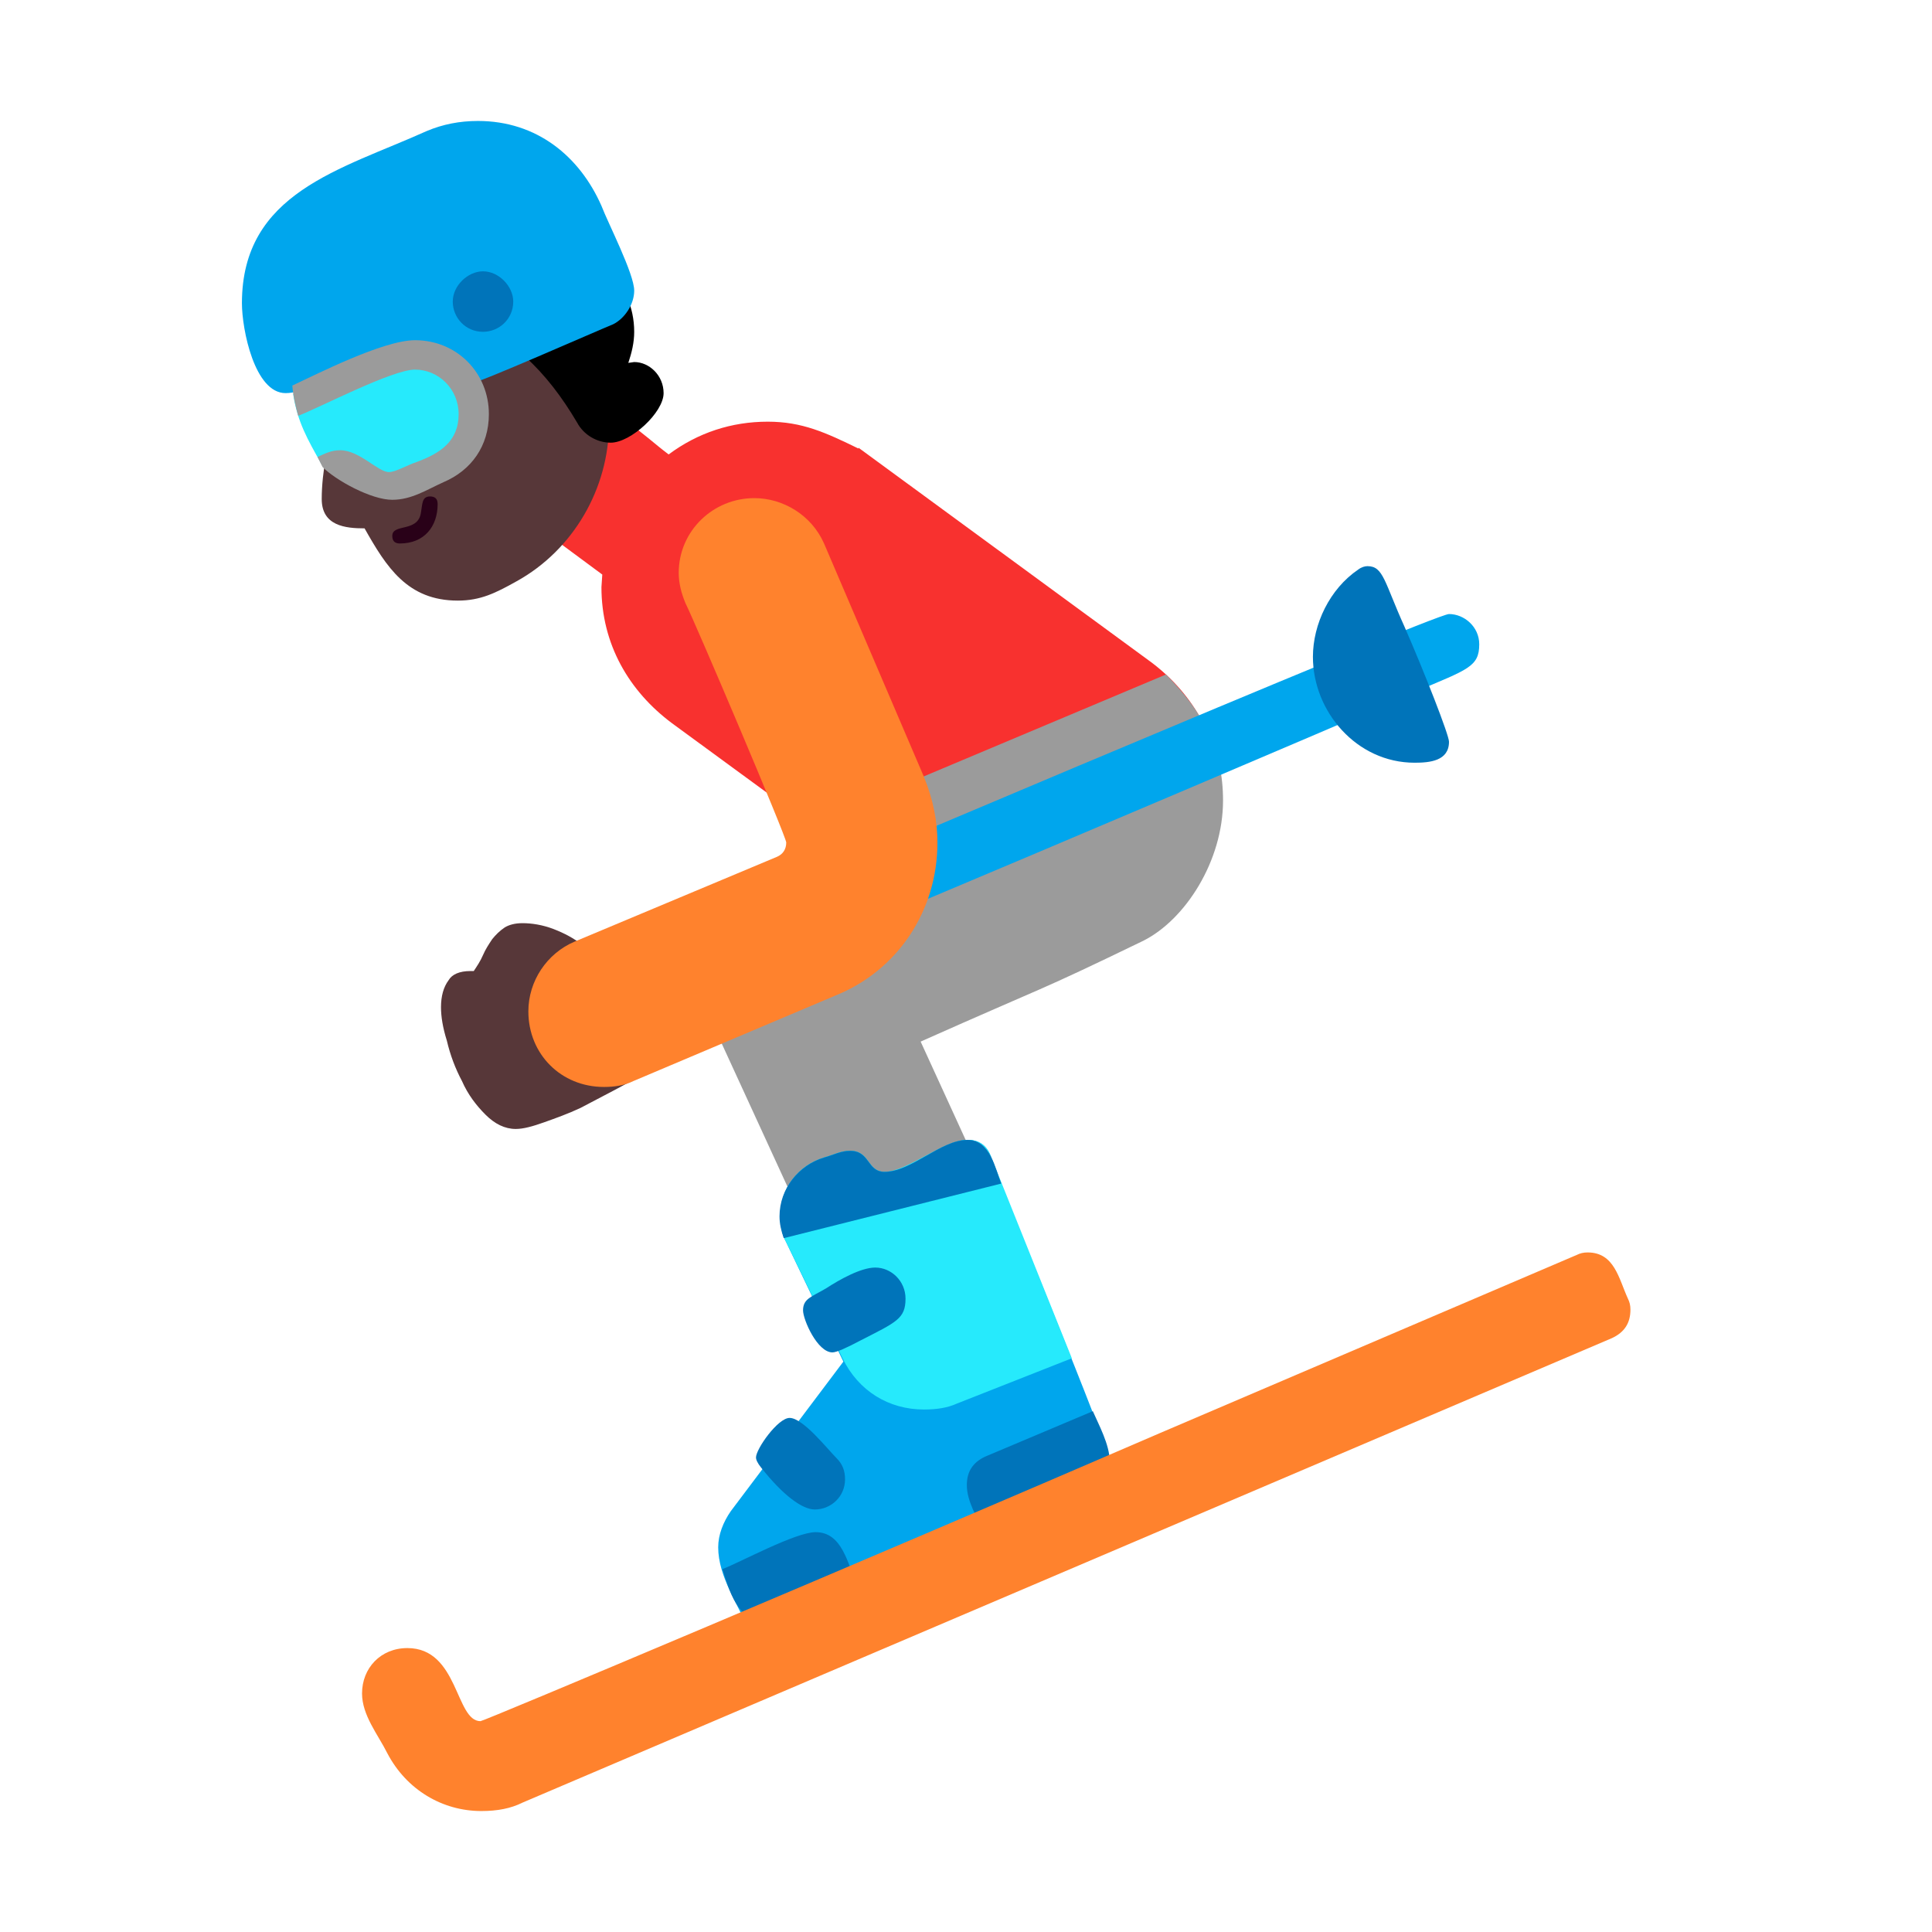 <svg version="1.1" xmlns="http://www.w3.org/2000/svg" viewBox="0 0 2300 2300"><g transform="scale(1,-1) translate(-256, -1869)">
		<path d="M1512 721c106 0 198 88 198 198 0 66-33 124-84 162l-348 255 0-1c-39 19-67 32-108 32-43 0-83-13-118-39-32 24-65 60-108 60-47 0-81-38-81-81 0-27 11-49 33-65l77-57-1-15c0-68 33-124 84-162l336-246c36-27 73-41 120-41 z" fill="#F8312F"/>
		<path d="M1406 144c58 0 108 49 108 108 0 15-3 30-10 45l-152 332c155 69 135 57 265 120 50 25 95 95 95 167 0 61-24 106-68 150l-328-138c0-29 1-48 10-74l-162-73c-38-17-64-55-64-98 0-15 3-30 10-45l198-431c18-39 57-63 98-63 z" fill="#9B9B9B"/>
		<path d="M857 592c18 0 827 343 1085 454 61 26 75 29 75 56 0 21-18 36-36 36-18 0-802-333-1064-445-78-34-96-36-96-65 0-21 18-36 36-36 z" fill="#00A6ED"/>
		<path d="M870 525c9 0 20 3 34 8 14 5 28 10 43 17l40 21c13 7 22 12 29 15l-68 159c-9 7-20 13-33 18-13 5-26 7-37 7-9 0-16-2-21-5-6-4-11-9-15-14-4-6-8-12-11-19-3-7-7-13-11-19l-4 0c-13 0-22-4-26-11-6-8-9-19-9-32 0-11 2-24 7-40 4-17 10-33 18-48 7-16 17-29 28-40 11-11 23-17 36-17 z M801 1154c27 0 45 9 70 23 67 37 110 110 110 188 0 33-7 64-21 93-37 78-77 142-176 142-97 0-172-79-172-172 0-41 13-66 32-103-3-16-5-34-5-50 0-32 28-35 51-35 26-46 51-86 111-86 z" fill="#573739"/>
		<path d="M983 1342c24 0 63 36 63 59 0 21-17 37-35 37l-7-1c4 12 7 24 7 37 0 59-49 107-108 107-49 0-96-34-106-87 66-23 110-67 146-128 8-15 24-24 40-24 z" fill="#000000"/>
		<path d="M732 1222c29 0 45 20 45 47 0 6-3 9-9 9-10 0-9-9-11-20-4-23-34-12-34-27 0-6 3-9 9-9 z" fill="#290118"/>
		<path d="M596 1401c40 0 108 60 153 60 48 0 43-48 69-48 8 0 146 61 168 70 14 7 25 24 25 40 0 20-31 80-39 101-26 59-77 101-147 101-22 0-42-4-61-12-102-46-220-73-220-205 0-31 15-107 52-107 z" fill="#00A6ED"/>
		<path d="M831 1474c19 0 36 15 36 36 0 18-17 36-36 36-18 0-36-17-36-36 0-19 15-36 36-36 z" fill="#0074BA"/>
		<path d="M715 1275c50 21 114 36 114 100 0 43-33 80-80 80-36 0-112-42-144-55 5-33 17-54 34-84 10 0 62-34 76-41 z" fill="#26EAFC"/>
		<path d="M723 1274c23 0 41 12 61 21 33 14 54 43 54 81 0 49-38 88-88 88-38 0-118-41-146-54 1-13 4-25 7-36 26 10 112 55 139 55 28 0 52-23 52-53 0-33-23-47-50-57-12-4-25-12-33-12-13 0-35 26-58 26-11 0-18-4-27-8l6-12c16-16 58-39 83-39 z" fill="#9B9B9B"/>
		<path d="M975 575c13 0 25 2 35 7l241 102c74 30 121 101 121 182 0 25-5 51-16 78l-119 278c-15 34-49 54-83 54-49 0-90-39-90-89 0-12 3-24 8-36 12-24 120-278 120-285 0-8-4-14-11-17l-241-101c-33-14-55-47-55-83 0-51 39-90 90-90 z" fill="#FF822D"/>
		<path d="M1147-71l392 166c18 7 38 12 38 35 0 16-129 325-142 364-5 12-14 18-27 18-32 0-67-38-99-38-21 0-17 25-41 25-11 0-20-5-31-8-30-9-52-36-52-69 0-12 2-23 7-32l68-142-134-178c-9-13-15-28-15-43 0-35 24-68 36-98 z" fill="#00A6ED"/>
		<path d="M1356 191c15 0 28 2 39 7l137 54-97 242c-5 12-14 18-27 18-29 0-72-38-99-38-21 0-17 25-41 25-11 0-20-5-31-8-30-9-52-36-52-69 0-12 2-23 7-32l67-138c19-39 55-61 97-61 z" fill="#26EAFC"/>
		<path d="M1166-61c-32 0-42 37-50 62 21 8 87 44 111 44 32 0 38-38 49-62-25-11-90-44-110-44 z M1426 47c-7 16-19 35-19 54 0 16 7 27 22 34l128 54c7-16 20-40 20-59 0-13-6-21-17-26l-134-57 z M1226 72c19 0 36 15 36 36 0 10-3 18-10 25-11 11-40 48-56 48-14 0-40-37-40-47 0-3 2-7 6-12 26-33 49-50 64-50 z M1247 259c5 0 18 6 33 14 43 22 54 26 54 50 0 21-17 37-36 37-17 0-42-14-59-25-17-10-27-12-27-26 0-11 17-50 35-50 z M1189 395c-3 9-5 17-5 26 0 33 23 61 53 70 11 3 20 8 31 8 24 0 20-25 41-25 32 0 67 38 99 38 27 0 33-35 40-52l-259-65 z M1940 961c18 0 41 2 41 25 0 8-29 82-53 137-24 53-25 72-44 72-3 0-7-1-11-4-34-23-54-65-54-104 0-65 52-126 121-126 z" fill="#0074BA"/>
		<path d="M829-287c19 0 35 3 49 10l1297 553c15 7 22 18 22 34 0 5-1 9-3 13-11 24-16 55-48 55-5 0-9-1-13-3l-496-212c-361-156-805-343-809-343-30 0-26 87-87 87-32 0-54-24-54-54 0-26 19-49 30-71 23-44 66-69 112-69 z" fill="#FF822D"/>
	</g></svg>
